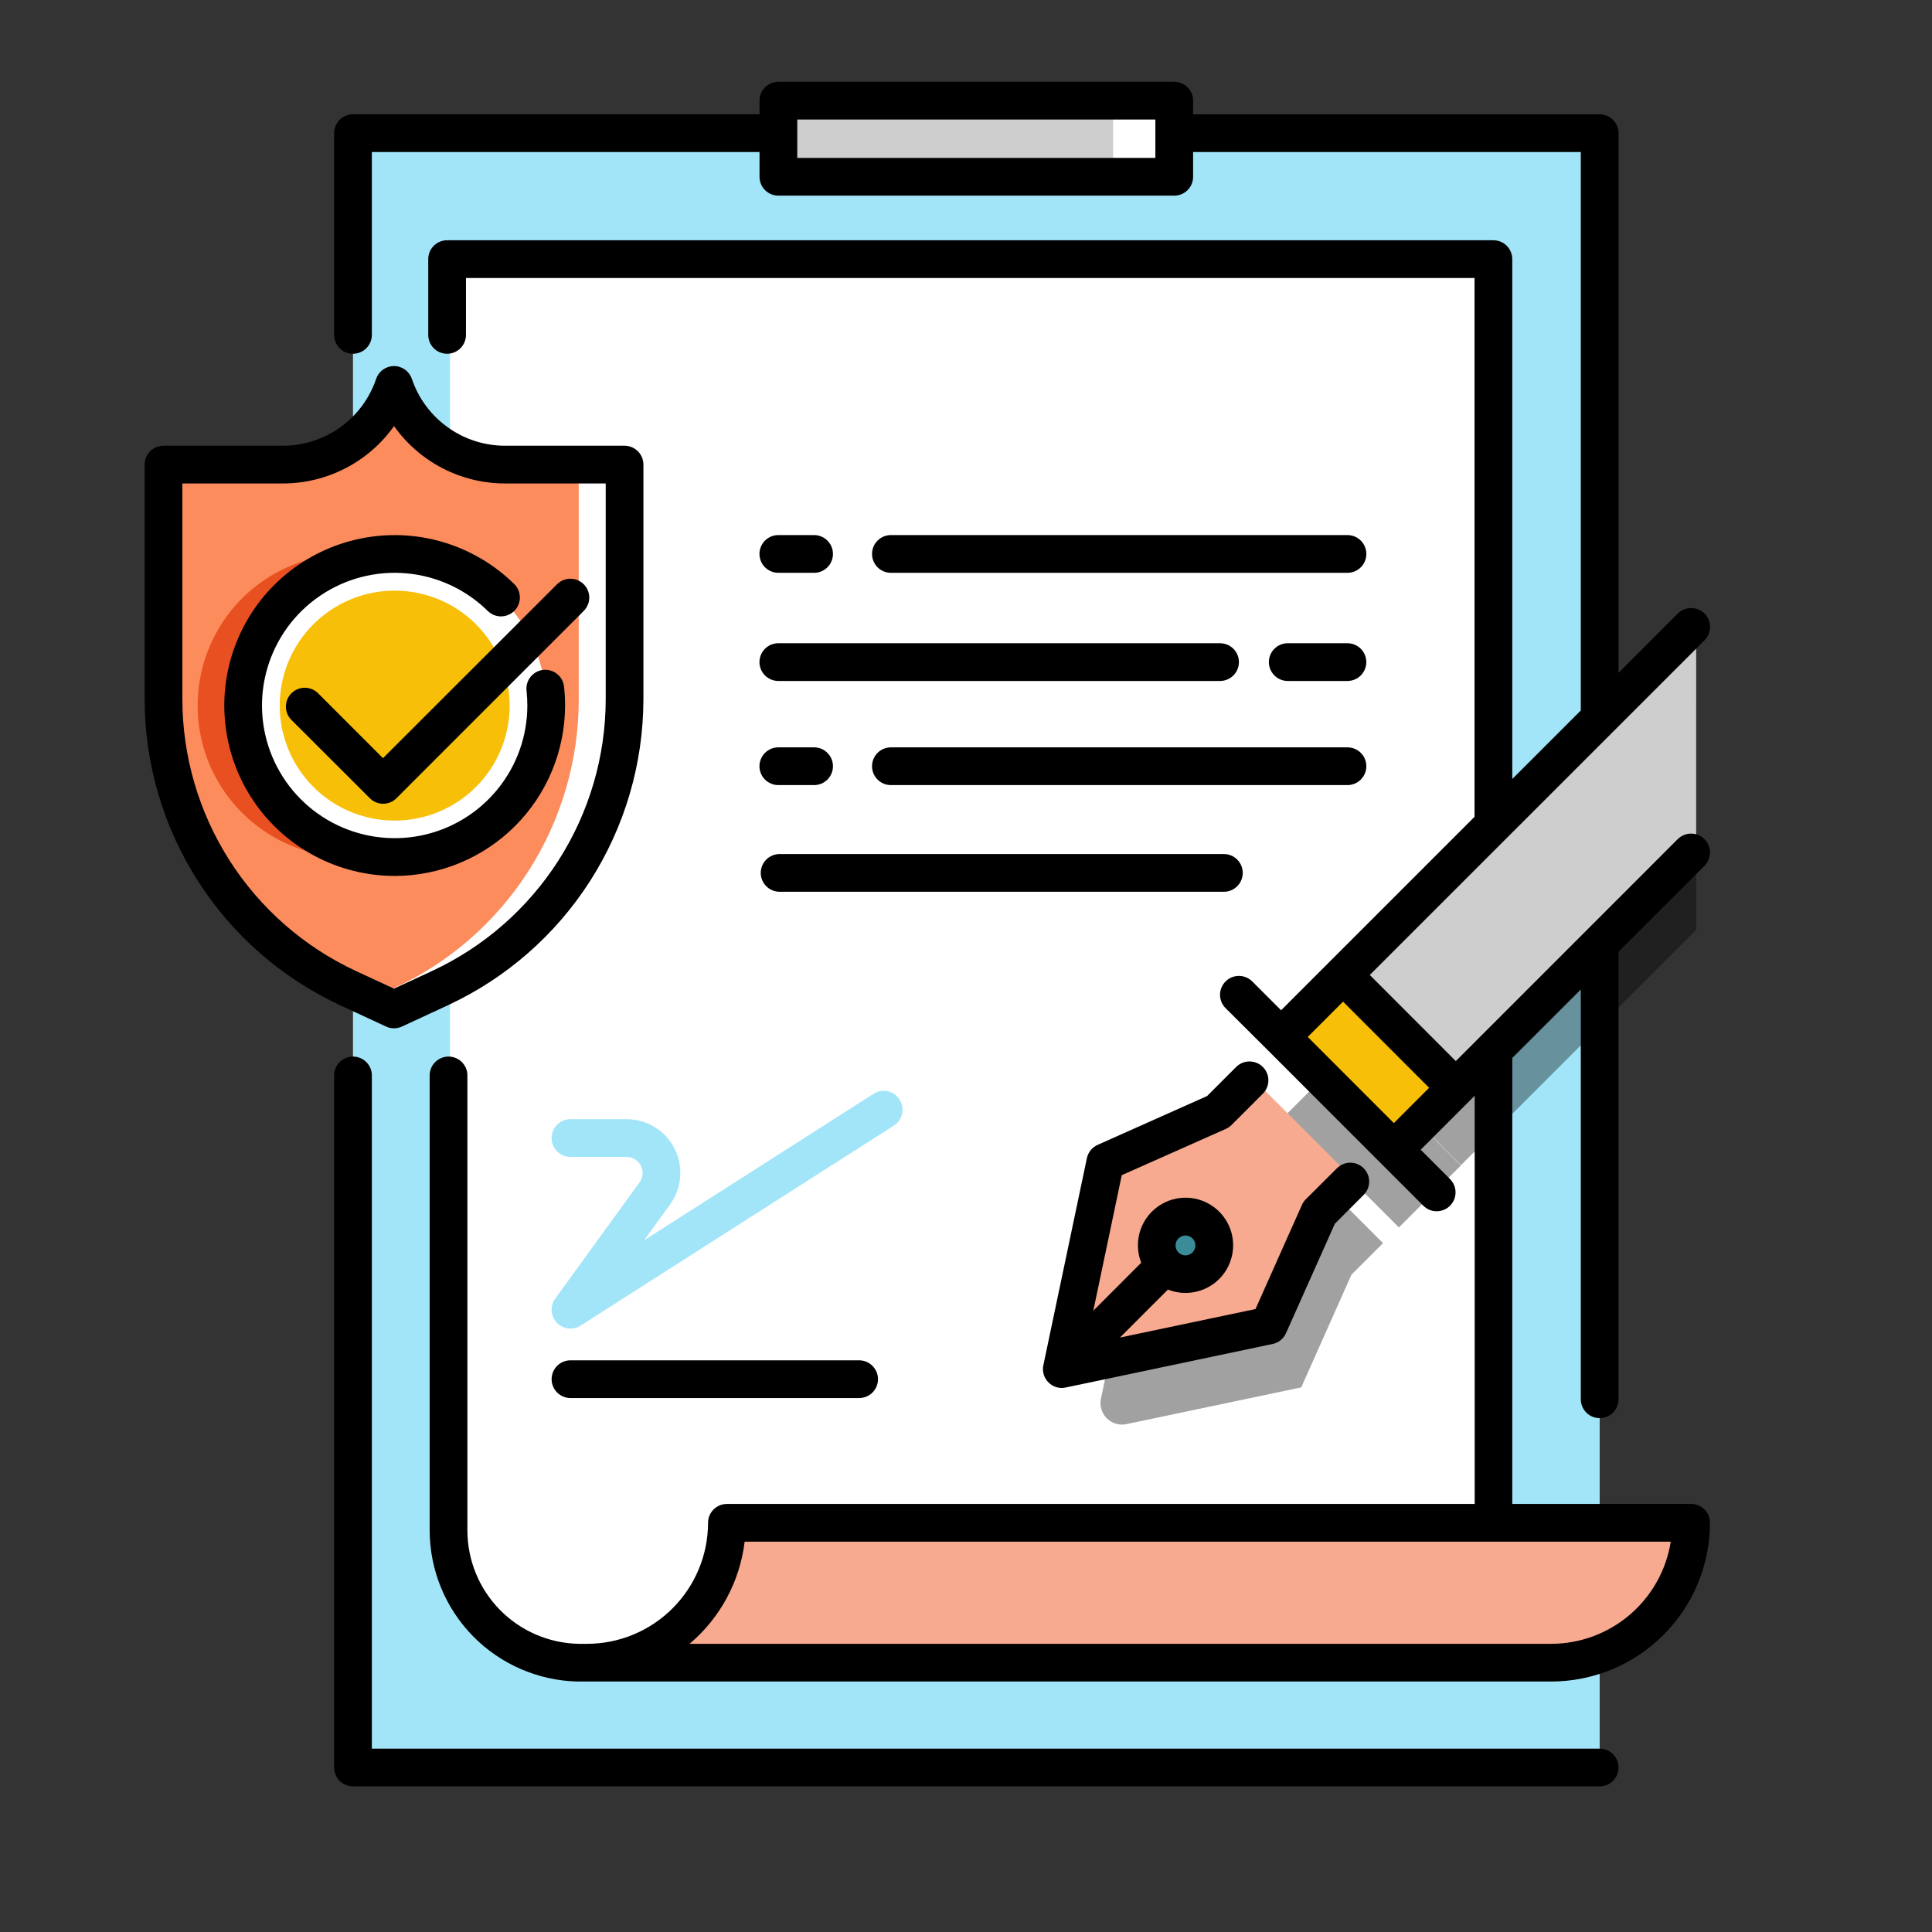 <svg width="64" height="64" viewBox="0 0 64 64" fill="none" xmlns="http://www.w3.org/2000/svg">
<rect x="0" y="0" width="64" height="64" fill="#333333" stroke="none"/>
<path d="M11.693 4.411H52.991V58.551H11.693V4.411Z" fill="#A2E5F8"/>
<path d="M14.908 8.555H49.471V55.079H19.244C18.094 55.079 16.991 54.622 16.178 53.809C15.365 52.996 14.908 51.893 14.908 50.743V8.555Z" fill="white"/>
<path d="M33.1 3.334H38.897V5.856H33.1V3.334Z" fill="white"/>
<path d="M25.783 3.334H36.874V5.856H25.783V3.334Z" fill="#CECECE"/>
<path d="M47.468 55.079H51.384C52.613 55.079 53.792 54.59 54.661 53.721C55.53 52.852 56.018 51.674 56.018 50.445H24.078C24.078 51.674 23.59 52.852 22.721 53.721C21.852 54.59 20.674 55.078 19.445 55.079" fill="#F7AA8F"/>
<path d="M18.897 44.011C18.782 44.011 18.669 43.98 18.57 43.92C18.472 43.859 18.392 43.773 18.34 43.67C18.287 43.568 18.264 43.452 18.273 43.337C18.282 43.222 18.323 43.112 18.391 43.019L21.186 39.166C21.243 39.087 21.278 38.994 21.285 38.896C21.293 38.798 21.273 38.701 21.229 38.614C21.184 38.526 21.116 38.453 21.033 38.402C20.95 38.351 20.854 38.324 20.756 38.324H18.897C18.731 38.324 18.573 38.258 18.455 38.141C18.338 38.024 18.272 37.865 18.272 37.699C18.272 37.533 18.338 37.374 18.455 37.257C18.573 37.14 18.731 37.074 18.897 37.074H20.756C21.084 37.074 21.406 37.164 21.686 37.336C21.966 37.507 22.194 37.753 22.343 38.045C22.492 38.338 22.557 38.666 22.532 38.993C22.506 39.321 22.39 39.635 22.197 39.9L21.337 41.086L28.936 36.234C29.005 36.19 29.082 36.16 29.163 36.145C29.244 36.131 29.327 36.133 29.407 36.15C29.487 36.168 29.563 36.202 29.63 36.248C29.698 36.295 29.755 36.355 29.799 36.425C29.843 36.494 29.873 36.571 29.888 36.652C29.902 36.733 29.9 36.815 29.883 36.896C29.865 36.976 29.831 37.052 29.785 37.119C29.738 37.186 29.678 37.243 29.608 37.288L19.233 43.913C19.133 43.977 19.016 44.011 18.897 44.011Z" fill="#A2E5F8"/>
<path d="M13.074 33.439L14.604 32.73C16.427 31.886 17.971 30.537 19.053 28.843C20.135 27.15 20.71 25.182 20.71 23.172V15.39H16.75C15.938 15.389 15.147 15.134 14.488 14.661C13.828 14.187 13.334 13.519 13.074 12.75C12.813 13.519 12.319 14.188 11.659 14.661C10.999 15.134 10.207 15.389 9.395 15.389H5.438V23.171C5.438 25.181 6.013 27.149 7.095 28.842C8.177 30.536 9.721 31.884 11.545 32.729L13.074 33.439Z" fill="#FC8C5C"/>
<path d="M20.711 15.39V23.172C20.711 25.182 20.136 27.15 19.054 28.843C17.972 30.537 16.428 31.886 14.605 32.73L13.076 33.439L12.305 33.082L13.065 32.73C14.888 31.886 16.432 30.537 17.514 28.843C18.596 27.15 19.171 25.182 19.171 23.172V15.39H20.711Z" fill="white"/>
<path d="M16.587 23.375C16.587 24.34 16.308 25.285 15.785 26.096C15.262 26.907 14.516 27.549 13.637 27.947C12.758 28.345 11.782 28.481 10.828 28.339C9.873 28.197 8.98 27.783 8.255 27.146C7.529 26.509 7.003 25.677 6.739 24.749C6.475 23.821 6.483 22.836 6.764 21.913C7.045 20.989 7.586 20.167 8.323 19.543C9.059 18.919 9.96 18.521 10.917 18.396C11.132 18.368 11.35 18.353 11.567 18.354C12.898 18.354 14.175 18.883 15.117 19.825C16.058 20.767 16.587 22.044 16.587 23.375Z" fill="#E85021"/>
<path d="M18.095 23.375C18.095 24.706 17.566 25.983 16.624 26.924C15.683 27.866 14.406 28.395 13.075 28.395C12.857 28.395 12.64 28.381 12.424 28.352C11.215 28.195 10.104 27.604 9.299 26.687C8.495 25.771 8.051 24.594 8.051 23.374C8.051 22.155 8.495 20.977 9.299 20.061C10.104 19.145 11.215 18.553 12.424 18.396C12.64 18.368 12.857 18.353 13.075 18.354C14.406 18.354 15.683 18.883 16.625 19.825C17.566 20.767 18.095 22.044 18.095 23.375Z" fill="white"/>
<path d="M16.883 23.375C16.883 23.875 16.785 24.37 16.593 24.832C16.402 25.294 16.122 25.714 15.768 26.067C15.414 26.421 14.995 26.701 14.533 26.893C14.071 27.084 13.576 27.183 13.076 27.183C12.911 27.182 12.746 27.172 12.582 27.151C11.856 27.056 11.172 26.755 10.613 26.281C10.055 25.808 9.644 25.184 9.431 24.483C9.217 23.783 9.211 23.035 9.411 22.331C9.612 21.627 10.011 20.995 10.562 20.512C11.112 20.029 11.79 19.715 12.514 19.607C13.238 19.499 13.979 19.603 14.646 19.905C15.313 20.207 15.879 20.695 16.275 21.31C16.672 21.926 16.883 22.643 16.883 23.375Z" fill="#F7BF08"/>
<path opacity="0.37" d="M45.814 41.18L44.769 42.225L43.105 45.959L37.313 47.176C37.197 47.2 37.077 47.196 36.964 47.162C36.85 47.128 36.747 47.067 36.663 46.983C36.58 46.899 36.518 46.796 36.485 46.683C36.451 46.569 36.446 46.449 36.47 46.334L37.688 40.541L41.422 38.875L42.467 37.83" fill="black"/>
<path opacity="0.37" d="M46.34 40.66L42.604 36.925L44.656 34.873L48.392 38.608L46.34 40.66Z" fill="black"/>
<path opacity="0.37" d="M56.188 30.805L48.395 38.599L44.658 34.862L56.188 23.332" fill="black"/>
<path d="M44.907 39.131L43.862 40.176L42.198 43.909L35.338 45.352L36.78 38.492L40.514 36.827L41.559 35.784" fill="#F7AA8F"/>
<path d="M39.27 42.206C39.797 42.206 40.224 41.779 40.224 41.252C40.224 40.726 39.797 40.299 39.27 40.299C38.743 40.299 38.316 40.726 38.316 41.252C38.316 41.779 38.743 42.206 39.27 42.206Z" fill="#3B8C99"/>
<path d="M46.342 38.094L42.606 34.359L44.658 32.307L48.394 36.042L46.342 38.094Z" fill="#F7BF08"/>
<path d="M56.188 28.24L48.395 36.034L44.658 32.298L56.188 20.768" fill="#CECECE"/>
<path d="M11.693 11.719C11.859 11.719 12.018 11.653 12.135 11.536C12.252 11.418 12.318 11.259 12.318 11.094V5.036H25.16V5.856C25.16 6.022 25.226 6.181 25.343 6.298C25.46 6.415 25.619 6.481 25.785 6.481H38.898C39.064 6.481 39.223 6.415 39.34 6.298C39.458 6.181 39.523 6.022 39.523 5.856V5.036H52.366V23.536L50.096 25.806V8.584C50.096 8.418 50.03 8.259 49.913 8.142C49.796 8.025 49.637 7.959 49.471 7.959H14.811C14.645 7.959 14.486 8.025 14.369 8.142C14.252 8.259 14.186 8.418 14.186 8.584V11.094C14.186 11.259 14.252 11.418 14.369 11.536C14.486 11.653 14.645 11.719 14.811 11.719C14.977 11.719 15.136 11.653 15.253 11.536C15.37 11.418 15.436 11.259 15.436 11.094V9.209H48.846V27.058L44.048 31.855L42.438 33.466L41.475 32.504C41.357 32.39 41.199 32.327 41.035 32.328C40.871 32.33 40.714 32.395 40.599 32.511C40.483 32.627 40.417 32.784 40.415 32.948C40.414 33.112 40.477 33.27 40.591 33.388L42.001 34.792L45.737 38.529L47.142 39.934C47.2 39.993 47.269 40.041 47.345 40.074C47.421 40.107 47.503 40.124 47.586 40.124C47.669 40.125 47.752 40.109 47.828 40.078C47.905 40.047 47.975 40 48.034 39.941C48.092 39.883 48.139 39.813 48.17 39.736C48.202 39.659 48.217 39.577 48.217 39.494C48.216 39.411 48.199 39.329 48.166 39.253C48.133 39.177 48.086 39.108 48.026 39.05L47.063 38.086L48.673 36.476L48.851 36.297V49.82H24.08C23.914 49.82 23.755 49.886 23.638 50.003C23.52 50.12 23.455 50.279 23.455 50.445C23.454 51.508 23.031 52.527 22.279 53.279C21.528 54.03 20.509 54.453 19.446 54.454H19.161C18.181 54.432 17.248 54.029 16.561 53.33C15.874 52.63 15.487 51.69 15.483 50.71V35.625C15.483 35.459 15.418 35.3 15.3 35.183C15.183 35.066 15.024 35 14.858 35C14.693 35 14.534 35.066 14.416 35.183C14.299 35.3 14.233 35.459 14.233 35.625V50.709C14.239 52.014 14.753 53.266 15.666 54.198C16.58 55.131 17.821 55.67 19.126 55.703H51.386C52.78 55.701 54.117 55.147 55.103 54.161C56.089 53.175 56.643 51.838 56.645 50.444C56.645 50.278 56.579 50.119 56.462 50.002C56.344 49.885 56.185 49.819 56.02 49.819H50.096V35.047L52.366 32.778V46.352C52.366 46.518 52.432 46.677 52.549 46.794C52.666 46.912 52.825 46.977 52.991 46.977C53.157 46.977 53.316 46.912 53.433 46.794C53.55 46.677 53.616 46.518 53.616 46.352V31.527L56.462 28.683C56.52 28.624 56.566 28.555 56.598 28.48C56.629 28.404 56.645 28.322 56.645 28.24C56.645 28.158 56.629 28.076 56.598 28C56.566 27.925 56.52 27.856 56.462 27.797C56.404 27.739 56.335 27.693 56.259 27.662C56.183 27.63 56.102 27.614 56.02 27.614C55.937 27.614 55.856 27.63 55.78 27.662C55.704 27.693 55.635 27.739 55.577 27.797L48.226 35.15L45.376 32.297L56.465 21.21C56.582 21.093 56.648 20.933 56.648 20.767C56.648 20.602 56.582 20.442 56.465 20.325C56.347 20.208 56.188 20.142 56.022 20.142C55.856 20.142 55.697 20.208 55.58 20.325L53.618 22.288V4.412C53.618 4.247 53.553 4.088 53.435 3.971C53.318 3.853 53.159 3.787 52.993 3.787H39.523V3.334C39.523 3.168 39.458 3.009 39.34 2.892C39.223 2.775 39.064 2.709 38.898 2.709H25.785C25.619 2.709 25.46 2.775 25.343 2.892C25.226 3.009 25.16 3.168 25.16 3.334V3.786H11.693C11.528 3.786 11.369 3.852 11.251 3.969C11.134 4.087 11.068 4.245 11.068 4.411V11.094C11.068 11.259 11.134 11.418 11.251 11.536C11.369 11.653 11.528 11.719 11.693 11.719ZM51.386 54.454H22.843C23.857 53.597 24.509 52.388 24.667 51.07H55.346C55.196 52.013 54.715 52.871 53.989 53.491C53.263 54.111 52.34 54.453 51.386 54.454ZM46.173 37.204L43.321 34.35L44.49 33.181L47.342 36.034L46.173 37.204ZM38.273 3.959V5.231H26.41V4.411V3.959H38.273Z" fill="black"/>
<path d="M53.616 58.551C53.616 58.386 53.55 58.227 53.433 58.109C53.316 57.992 53.157 57.926 52.991 57.926H12.318V35.625C12.318 35.459 12.252 35.3 12.135 35.183C12.018 35.066 11.859 35 11.693 35C11.528 35 11.369 35.066 11.251 35.183C11.134 35.3 11.068 35.459 11.068 35.625V58.551C11.068 58.717 11.134 58.876 11.251 58.993C11.369 59.11 11.528 59.176 11.693 59.176H52.991C53.157 59.176 53.316 59.11 53.433 58.993C53.55 58.876 53.616 58.717 53.616 58.551Z" fill="black"/>
<path d="M40.602 37.399C40.671 37.369 40.734 37.327 40.789 37.274L41.834 36.229C41.892 36.171 41.938 36.102 41.969 36.026C42.001 35.95 42.017 35.869 42.017 35.786C42.017 35.704 42.001 35.623 41.969 35.547C41.938 35.471 41.891 35.403 41.833 35.344C41.775 35.286 41.706 35.24 41.63 35.209C41.554 35.178 41.473 35.162 41.391 35.162C41.309 35.162 41.228 35.178 41.152 35.209C41.076 35.241 41.007 35.287 40.949 35.345L39.986 36.308L36.361 37.925C36.271 37.965 36.192 38.026 36.129 38.103C36.067 38.18 36.024 38.271 36.004 38.368L34.562 45.228C34.543 45.318 34.545 45.412 34.567 45.502C34.589 45.592 34.631 45.676 34.689 45.747C34.748 45.819 34.822 45.877 34.905 45.917C34.989 45.957 35.08 45.977 35.173 45.978C35.215 45.977 35.257 45.972 35.298 45.964L42.158 44.521C42.255 44.501 42.345 44.458 42.422 44.396C42.499 44.334 42.56 44.254 42.6 44.164L44.218 40.539L45.18 39.575C45.294 39.457 45.357 39.299 45.356 39.136C45.354 38.972 45.288 38.815 45.173 38.699C45.057 38.583 44.9 38.517 44.736 38.516C44.572 38.514 44.414 38.578 44.297 38.691L43.25 39.734C43.197 39.788 43.155 39.852 43.125 39.921L41.59 43.364L37.1 44.308L38.689 42.719C38.874 42.793 39.072 42.831 39.272 42.83C39.609 42.83 39.937 42.722 40.209 42.522C40.48 42.322 40.68 42.04 40.779 41.718C40.879 41.395 40.872 41.05 40.761 40.731C40.65 40.413 40.439 40.139 40.16 39.949C39.882 39.759 39.549 39.663 39.212 39.676C38.875 39.689 38.551 39.809 38.288 40.02C38.024 40.23 37.835 40.52 37.748 40.845C37.661 41.171 37.681 41.516 37.804 41.83L36.217 43.419L37.16 38.929L40.602 37.399ZM39.038 41.024C39.068 40.993 39.105 40.969 39.144 40.953C39.184 40.936 39.227 40.928 39.27 40.928C39.313 40.928 39.356 40.936 39.396 40.953C39.436 40.969 39.472 40.993 39.503 41.024C39.549 41.07 39.58 41.128 39.593 41.192C39.605 41.256 39.599 41.322 39.574 41.382C39.549 41.442 39.507 41.493 39.453 41.53C39.399 41.566 39.335 41.585 39.27 41.585C39.205 41.585 39.142 41.566 39.088 41.53C39.033 41.493 38.991 41.442 38.967 41.382C38.942 41.322 38.935 41.256 38.948 41.192C38.96 41.128 38.992 41.07 39.038 41.024Z" fill="black"/>
<path d="M11.26 33.297L12.79 34.006C12.872 34.044 12.962 34.064 13.052 34.064C13.143 34.064 13.232 34.044 13.315 34.006L14.844 33.297C16.773 32.399 18.406 30.97 19.552 29.177C20.698 27.383 21.309 25.301 21.314 23.172V15.39C21.314 15.224 21.248 15.065 21.131 14.948C21.013 14.831 20.854 14.765 20.689 14.765H16.73C16.048 14.765 15.384 14.552 14.831 14.154C14.277 13.757 13.862 13.197 13.643 12.551C13.602 12.428 13.522 12.32 13.416 12.244C13.31 12.168 13.183 12.126 13.052 12.126C12.921 12.126 12.794 12.167 12.688 12.243C12.581 12.32 12.502 12.427 12.46 12.551C12.242 13.196 11.826 13.757 11.273 14.154C10.72 14.551 10.056 14.765 9.375 14.765H5.416C5.25 14.765 5.091 14.831 4.974 14.948C4.857 15.065 4.791 15.224 4.791 15.39V23.172C4.795 25.3 5.406 27.383 6.552 29.177C7.697 30.97 9.331 32.399 11.26 33.297ZM6.041 16.015H9.375C10.095 16.015 10.805 15.842 11.445 15.511C12.085 15.181 12.637 14.701 13.053 14.114C13.47 14.702 14.021 15.181 14.661 15.512C15.301 15.843 16.011 16.016 16.731 16.015H20.065V23.172C20.061 25.063 19.517 26.913 18.499 28.505C17.48 30.098 16.029 31.367 14.315 32.164L13.052 32.75L11.785 32.164C10.072 31.366 8.622 30.096 7.604 28.504C6.587 26.912 6.045 25.062 6.041 23.172V16.015Z" fill="black"/>
<path d="M13.074 29.017C14.57 29.016 16.005 28.421 17.063 27.363C18.121 26.305 18.716 24.871 18.719 23.375C18.719 23.166 18.708 22.957 18.685 22.75C18.677 22.668 18.652 22.588 18.613 22.515C18.574 22.443 18.521 22.379 18.456 22.327C18.392 22.275 18.319 22.236 18.239 22.213C18.16 22.189 18.077 22.182 17.995 22.191C17.913 22.2 17.834 22.225 17.761 22.265C17.689 22.305 17.625 22.359 17.574 22.423C17.523 22.488 17.485 22.562 17.462 22.642C17.439 22.721 17.433 22.804 17.443 22.886C17.46 23.047 17.469 23.209 17.469 23.371C17.469 24.386 17.117 25.37 16.474 26.155C15.831 26.94 14.935 27.479 13.941 27.679C12.945 27.879 11.912 27.728 11.015 27.253C10.118 26.777 9.414 26.006 9.021 25.07C8.628 24.134 8.572 23.091 8.861 22.118C9.15 21.145 9.767 20.302 10.607 19.733C11.447 19.163 12.458 18.901 13.469 18.993C14.48 19.084 15.428 19.523 16.153 20.234C16.211 20.292 16.28 20.339 16.357 20.371C16.433 20.403 16.515 20.419 16.598 20.419C16.681 20.418 16.763 20.402 16.839 20.369C16.916 20.337 16.985 20.29 17.043 20.231C17.101 20.172 17.146 20.102 17.177 20.025C17.208 19.948 17.223 19.866 17.221 19.783C17.22 19.7 17.202 19.618 17.169 19.543C17.136 19.467 17.087 19.398 17.028 19.341C16.366 18.693 15.556 18.217 14.668 17.956C13.779 17.694 12.84 17.655 11.934 17.843C11.027 18.03 10.18 18.437 9.468 19.029C8.755 19.621 8.199 20.378 7.849 21.236C7.499 22.093 7.365 23.023 7.459 23.944C7.553 24.865 7.872 25.749 8.388 26.518C8.904 27.287 9.602 27.917 10.419 28.352C11.236 28.788 12.148 29.016 13.074 29.016V29.017Z" fill="black"/>
<path d="M10.53 22.958C10.412 22.844 10.254 22.781 10.09 22.782C9.926 22.784 9.77 22.849 9.654 22.965C9.538 23.081 9.472 23.238 9.471 23.402C9.469 23.566 9.532 23.724 9.646 23.841L12.25 26.441C12.308 26.5 12.377 26.546 12.453 26.577C12.529 26.609 12.61 26.625 12.692 26.625C12.775 26.625 12.856 26.609 12.932 26.577C13.008 26.546 13.077 26.5 13.135 26.441L19.345 20.23C19.459 20.112 19.522 19.954 19.52 19.791C19.519 19.627 19.453 19.47 19.337 19.354C19.221 19.238 19.065 19.172 18.901 19.171C18.737 19.169 18.579 19.233 18.461 19.346L12.687 25.115L10.53 22.958Z" fill="black"/>
<path d="M25.783 18.975H26.968C27.134 18.975 27.293 18.909 27.41 18.792C27.527 18.675 27.593 18.516 27.593 18.35C27.593 18.184 27.527 18.025 27.41 17.908C27.293 17.791 27.134 17.725 26.968 17.725H25.783C25.617 17.725 25.459 17.791 25.341 17.908C25.224 18.025 25.158 18.184 25.158 18.35C25.158 18.516 25.224 18.675 25.341 18.792C25.459 18.909 25.617 18.975 25.783 18.975Z" fill="black"/>
<path d="M44.637 17.725H29.512C29.346 17.725 29.187 17.791 29.07 17.908C28.953 18.025 28.887 18.184 28.887 18.35C28.887 18.516 28.953 18.675 29.07 18.792C29.187 18.909 29.346 18.975 29.512 18.975H44.637C44.803 18.975 44.961 18.909 45.079 18.792C45.196 18.675 45.262 18.516 45.262 18.35C45.262 18.184 45.196 18.025 45.079 17.908C44.961 17.791 44.803 17.725 44.637 17.725Z" fill="black"/>
<path d="M25.783 26.007H26.968C27.134 26.007 27.293 25.942 27.41 25.824C27.527 25.707 27.593 25.548 27.593 25.382C27.593 25.217 27.527 25.058 27.41 24.94C27.293 24.823 27.134 24.757 26.968 24.757H25.783C25.617 24.757 25.459 24.823 25.341 24.94C25.224 25.058 25.158 25.217 25.158 25.382C25.158 25.548 25.224 25.707 25.341 25.824C25.459 25.942 25.617 26.007 25.783 26.007Z" fill="black"/>
<path d="M45.262 25.382C45.262 25.217 45.196 25.058 45.079 24.94C44.961 24.823 44.803 24.757 44.637 24.757H29.512C29.346 24.757 29.187 24.823 29.07 24.94C28.953 25.058 28.887 25.217 28.887 25.382C28.887 25.548 28.953 25.707 29.07 25.824C29.187 25.942 29.346 26.007 29.512 26.007H44.637C44.803 26.007 44.961 25.942 45.079 25.824C45.196 25.707 45.262 25.548 45.262 25.382Z" fill="black"/>
<path d="M44.636 21.308H42.658C42.492 21.308 42.334 21.373 42.216 21.491C42.099 21.608 42.033 21.767 42.033 21.933C42.033 22.098 42.099 22.257 42.216 22.375C42.334 22.492 42.492 22.558 42.658 22.558H44.636C44.801 22.558 44.96 22.492 45.078 22.375C45.195 22.257 45.261 22.098 45.261 21.933C45.261 21.767 45.195 21.608 45.078 21.491C44.96 21.373 44.801 21.308 44.636 21.308Z" fill="black"/>
<path d="M25.783 22.558H40.416C40.581 22.558 40.74 22.492 40.858 22.375C40.975 22.257 41.041 22.098 41.041 21.933C41.041 21.767 40.975 21.608 40.858 21.491C40.74 21.373 40.581 21.308 40.416 21.308H25.783C25.617 21.308 25.459 21.373 25.341 21.491C25.224 21.608 25.158 21.767 25.158 21.933C25.158 22.098 25.224 22.257 25.341 22.375C25.459 22.492 25.617 22.558 25.783 22.558Z" fill="black"/>
<path d="M41.167 28.916C41.167 28.75 41.102 28.591 40.984 28.474C40.867 28.357 40.708 28.291 40.542 28.291H25.826C25.66 28.291 25.501 28.357 25.384 28.474C25.267 28.591 25.201 28.75 25.201 28.916C25.201 29.082 25.267 29.241 25.384 29.358C25.501 29.475 25.66 29.541 25.826 29.541H40.542C40.708 29.541 40.867 29.475 40.984 29.358C41.102 29.241 41.167 29.082 41.167 28.916Z" fill="black"/>
<path d="M18.273 45.688C18.273 45.853 18.339 46.012 18.456 46.129C18.574 46.247 18.733 46.312 18.898 46.312H28.46C28.625 46.312 28.784 46.247 28.902 46.129C29.019 46.012 29.085 45.853 29.085 45.688C29.085 45.522 29.019 45.363 28.902 45.246C28.784 45.128 28.625 45.062 28.46 45.062H18.898C18.733 45.062 18.574 45.128 18.456 45.246C18.339 45.363 18.273 45.522 18.273 45.688Z" fill="black"/>
</svg>
